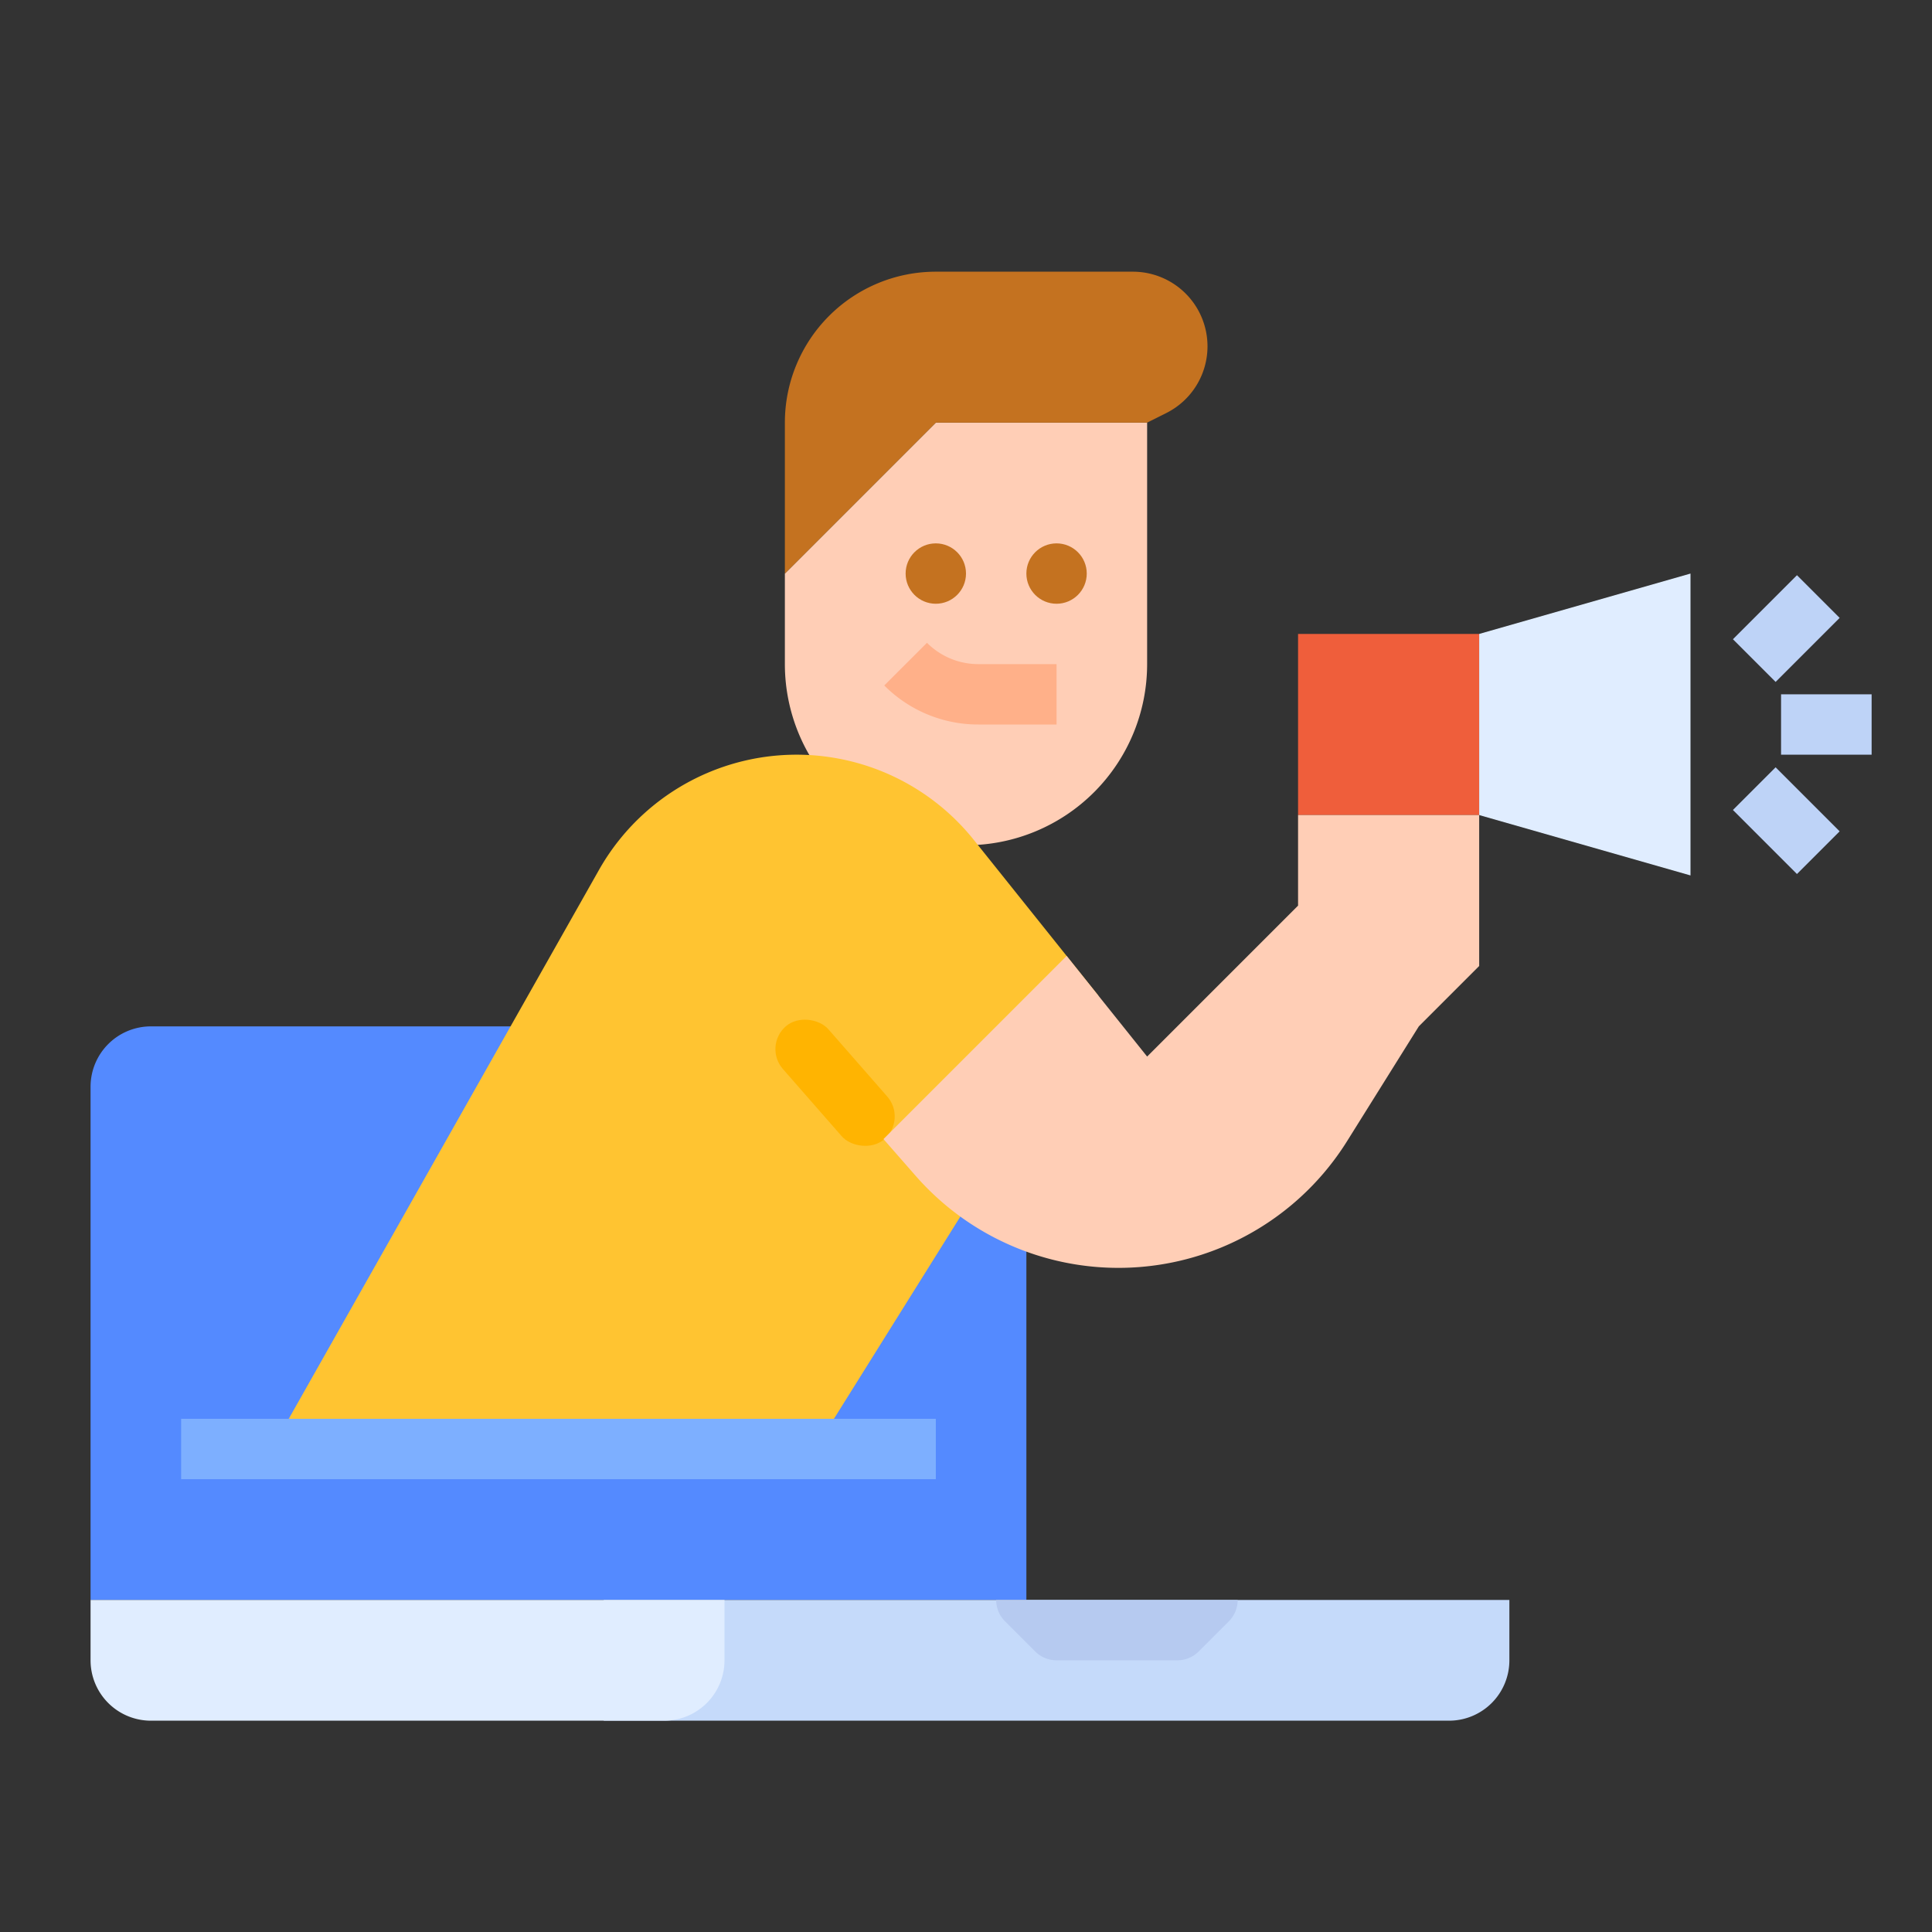 <?xml version="1.0"?>
<svg xmlns="http://www.w3.org/2000/svg" xmlns:xlink="http://www.w3.org/1999/xlink" xmlns:svgjs="http://svgjs.com/svgjs" version="1.1" width="512" height="512" x="0" y="0" viewBox="0 0 512 512" style="enable-background:new 0 0 512 512" xml:space="preserve"><rect x="0" y="0" width="512" height="512" fill="#333333" stroke="none"/><g><path xmlns="http://www.w3.org/2000/svg" d="m24 424v-136a16 16 0 0 1 16-16h216a16 16 0 0 1 16 16v136z" fill="#548aff" data-original="#548aff" style=""/><path xmlns="http://www.w3.org/2000/svg" d="m208 176v-24l40-40h56v64a48 48 0 0 1 -48 48 48 48 0 0 1 -48-48z" fill="#ffceb6" data-original="#ffceb6" style=""/><circle xmlns="http://www.w3.org/2000/svg" cx="248" cy="152" fill="#c47220" r="8" data-original="#c47220" style=""/><path xmlns="http://www.w3.org/2000/svg" d="m304 112 5.068-2.534a19.777 19.777 0 0 0 10.932-17.689 19.777 19.777 0 0 0 -19.777-19.777h-52.223a40 40 0 0 0 -40 40v40l40-40z" fill="#c47220" data-original="#c47220" style=""/><path xmlns="http://www.w3.org/2000/svg" d="m280 192h-20.687a35.082 35.082 0 0 1 -24.97-10.343l11.313-11.313a19.187 19.187 0 0 0 13.657 5.657h20.687z" fill="#ffb089" data-original="#ffb089" style=""/><circle xmlns="http://www.w3.org/2000/svg" cx="280" cy="152" fill="#c47220" r="8" data-original="#c47220" style=""/><path xmlns="http://www.w3.org/2000/svg" d="m291.09 263.86-36.59 58.55-38.5 61.59h-144l86.73-153.45a60.152 60.152 0 0 1 99.33-7.98l24.61 30.76z" fill="#ffc431" data-original="#ffc431" style=""/><path xmlns="http://www.w3.org/2000/svg" d="m344 168h48v48h-48z" fill="#ef5e3b" data-original="#ef5e3b" style=""/><path xmlns="http://www.w3.org/2000/svg" d="m448 232-56-16v-48l56-16z" fill="#e0edff" data-original="#e0edff" style=""/><rect xmlns="http://www.w3.org/2000/svg" fill="#ffb401" height="39.686" rx="8" transform="matrix(.753 -.659 .659 .753 -134.25 216.567)" width="16" x="213.067" y="267.09" data-original="#ffb401" style=""/><g xmlns="http://www.w3.org/2000/svg" fill="#bed3f7"><path d="m472 184h24v16h-24z" fill="#bed3f7" data-original="#bed3f7" style=""/><path d="m461.456 158.544h24v16h-24z" transform="matrix(.707 -.707 .707 .707 20.907 383.563)" fill="#bed3f7" data-original="#bed3f7" style=""/><path d="m465.456 205.456h16v24h-16z" transform="matrix(.707 -.707 .707 .707 -15.092 398.475)" fill="#bed3f7" data-original="#bed3f7" style=""/></g><path xmlns="http://www.w3.org/2000/svg" d="m392 216v40l-16 16-19.02 30.43a71.427 71.427 0 0 1 -114.32 9.18l-8.53-9.74 48.54-48.54 8.42 10.53 12.91 16.14 40-40v-24z" fill="#ffceb6" data-original="#ffceb6" style=""/><path xmlns="http://www.w3.org/2000/svg" d="m400 424v16a15.996 15.996 0 0 1 -16 16h-224v-32z" fill="#c5dafa" data-original="#c5dafa" style=""/><path xmlns="http://www.w3.org/2000/svg" d="m24 424h168v16a16 16 0 0 1 -16 16h-136a16 16 0 0 1 -16-16z" fill="#e0edff" data-original="#e0edff" style=""/><path xmlns="http://www.w3.org/2000/svg" d="m328 424a8.003 8.003 0 0 1 -2.34 5.66l-8 8a8.008 8.008 0 0 1 -5.66 2.34h-32a8.008 8.008 0 0 1 -5.66-2.34l-8-8a8.003 8.003 0 0 1 -2.34-5.66z" fill="#b6caf0" data-original="#b6caf0" style=""/><path xmlns="http://www.w3.org/2000/svg" d="m48 376h200v16h-200z" fill="#7dafff" data-original="#7dafff" style=""/></g></svg>
